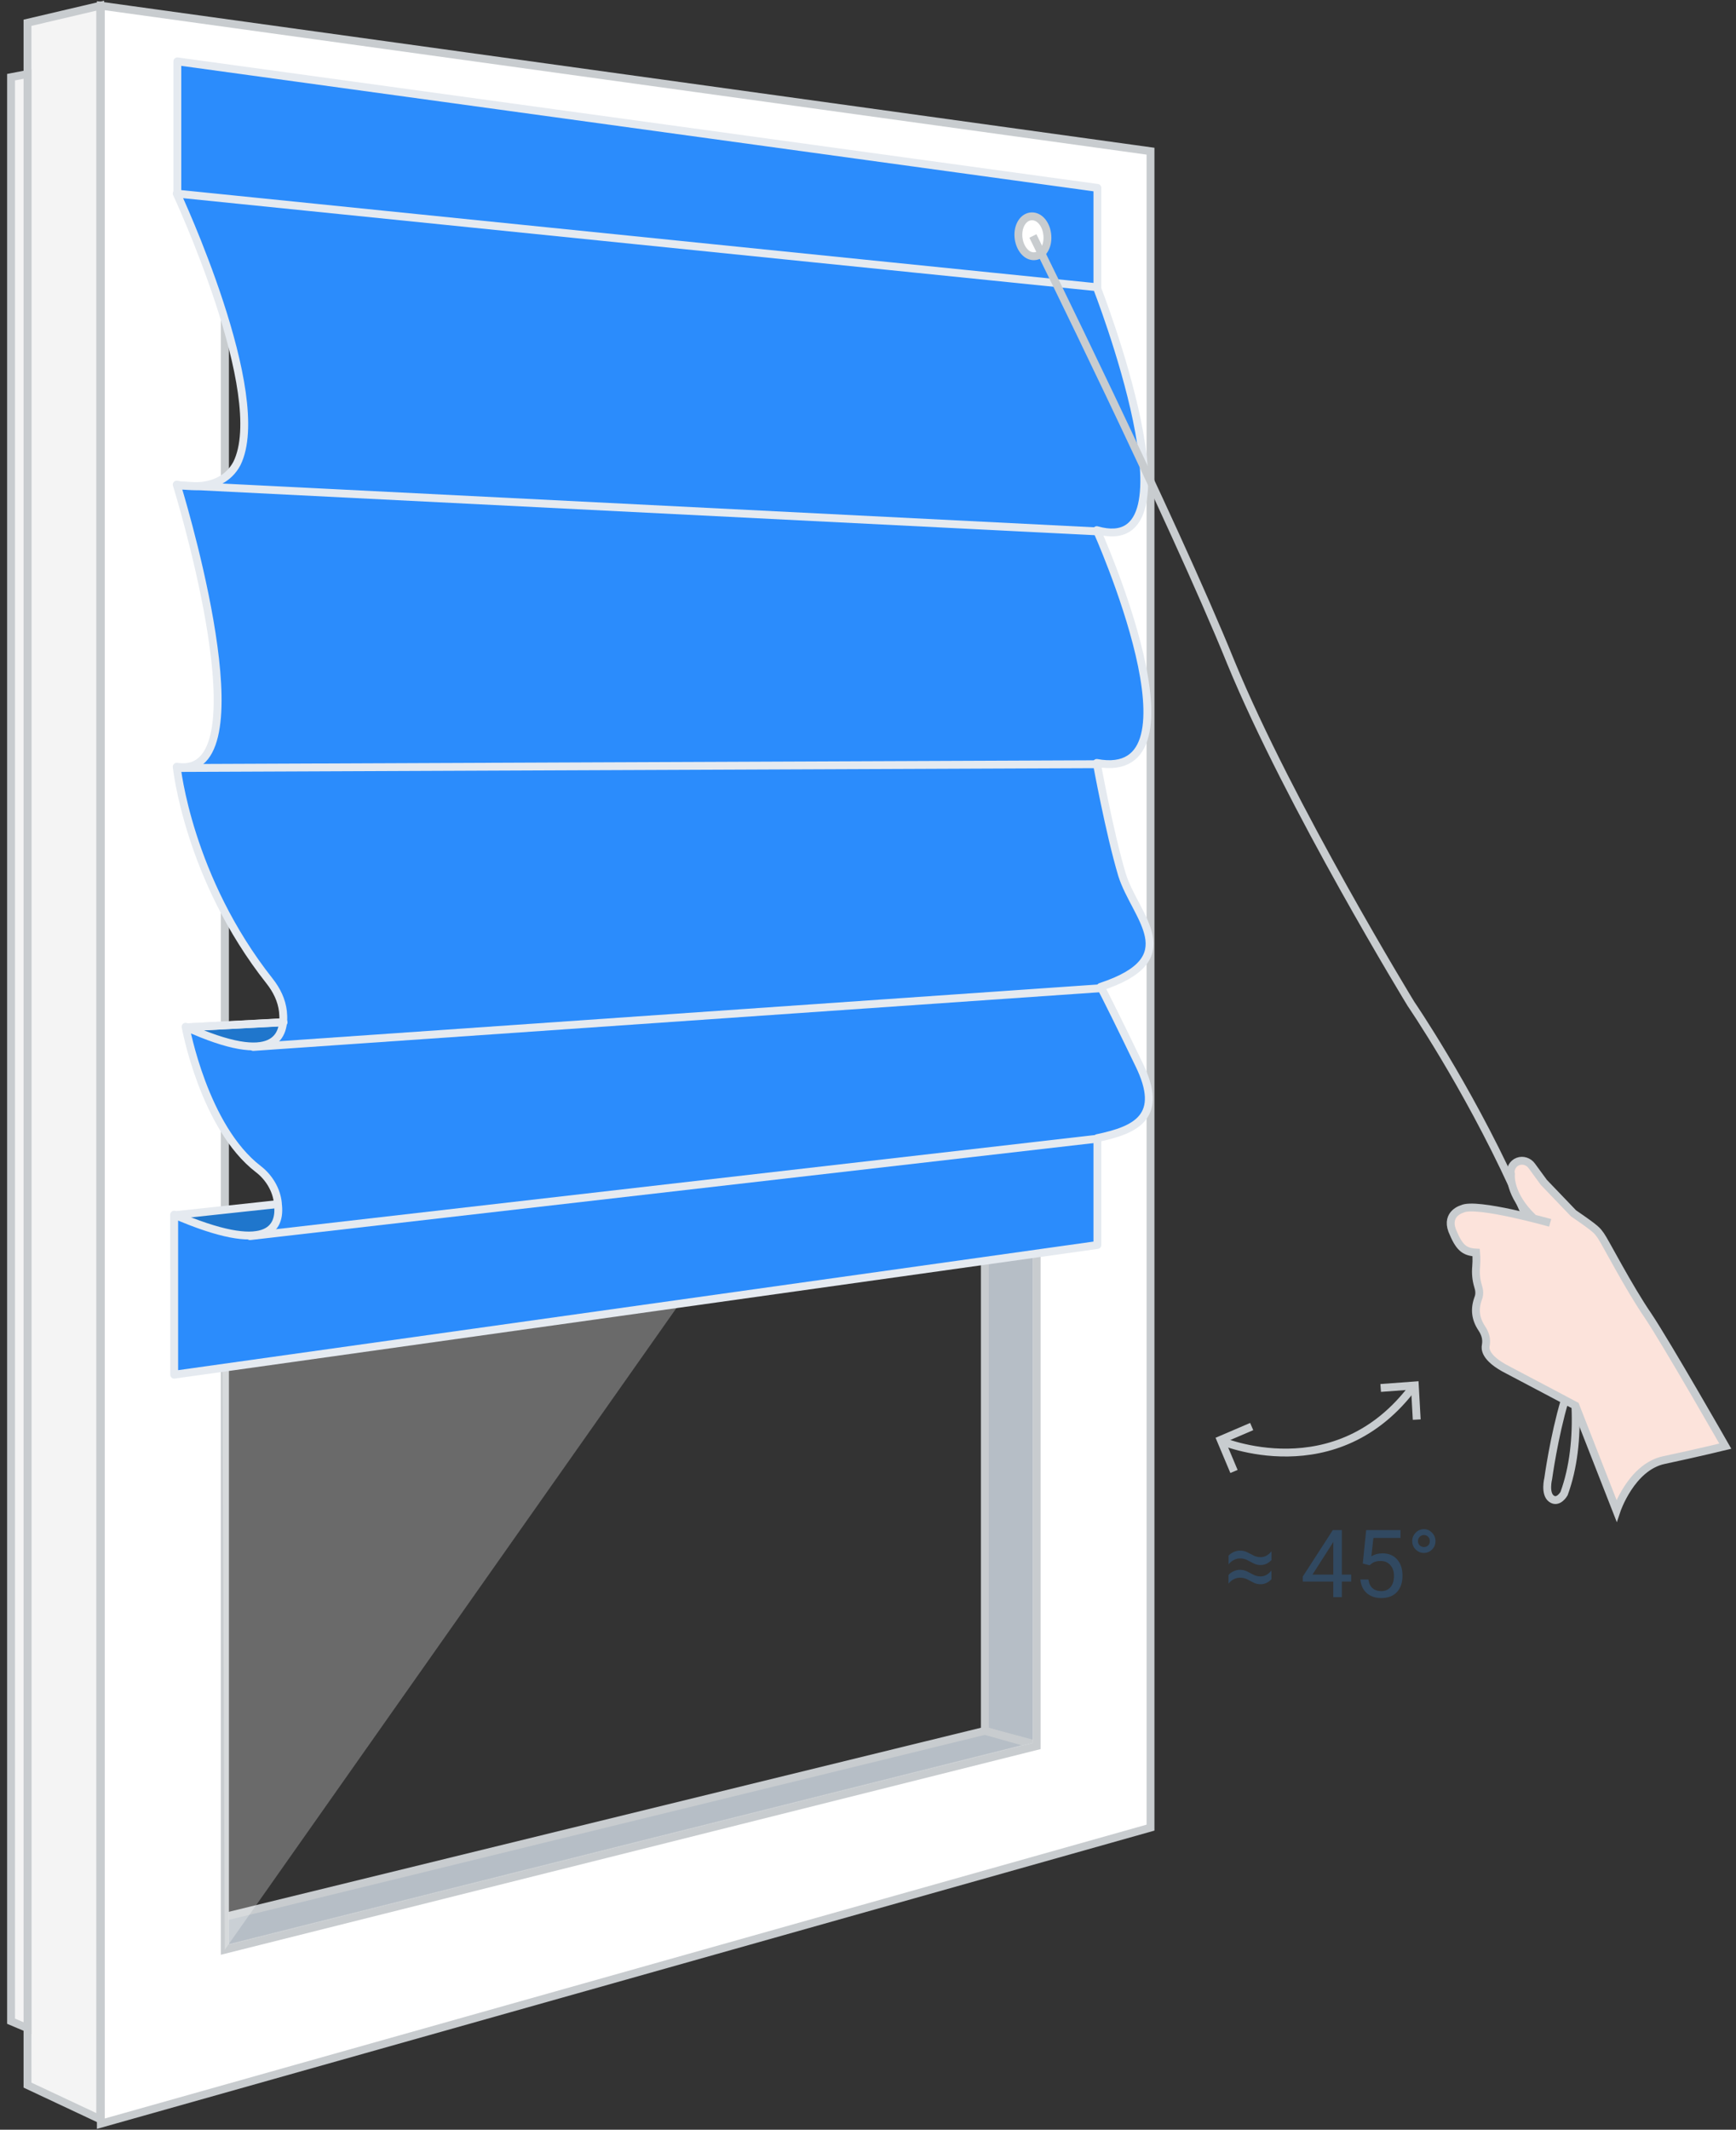 <svg width="221" height="271" viewBox="0 0 221 271" fill="none" xmlns="http://www.w3.org/2000/svg">
<rect x="0" y="0" width="221" height="271" fill="#333333" stroke="none"/>
<path d="M131.975 159.386V222.014L125.374 220.243V160.272" fill="#B6BEC6"/>
<path d="M131.975 159.386V222.014L125.374 220.243V160.272" stroke="#C8CCCF" stroke-miterlimit="10" stroke-linecap="round" stroke-linejoin="round"/>
<path d="M28.616 248.015L131.975 222.095L125.374 220.243L28.616 243.91" fill="#B6BEC6"/>
<path d="M28.616 248.015L131.975 222.095L125.374 220.243L28.616 243.91" stroke="#C8CCCF" stroke-miterlimit="10" stroke-linecap="round" stroke-linejoin="round"/>
<path d="M131.975 222.175L28.616 248.095V21.734L131.975 32.924V222.175Z" stroke="#E5EAF0" stroke-miterlimit="10" stroke-linecap="round" stroke-linejoin="round"/>
<path d="M12.838 0.725V270.232L146.465 232.559V19.239L12.838 0.725ZM131.975 222.175L28.616 248.095V21.735L131.975 32.843V222.175Z" fill="white" stroke="#C8CCCF" stroke-miterlimit="10"/>
<path d="M37.873 161.238H22.176V154.637L37.873 152.946V161.238Z" fill="#1F76CC" stroke="#E5EAF0" stroke-miterlimit="10" stroke-linecap="round" stroke-linejoin="round"/>
<path opacity="0.27" d="M28.616 248.095L91.082 159.386L28.294 166.872L28.616 248.095Z" fill="white"/>
<path d="M35.78 130.085L23.705 130.729L26.281 135.479C26.281 135.479 40.851 134.996 40.771 134.915C40.69 134.835 35.78 130.085 35.78 130.085Z" fill="#1F76CC" stroke="#E5EAF0" stroke-miterlimit="10" stroke-linecap="round" stroke-linejoin="round"/>
<path d="M139.703 37.351L22.578 24.713V7.808L139.703 23.908V37.351Z" fill="#2B8CFC" stroke="#E5EAF0" stroke-miterlimit="10" stroke-linecap="round" stroke-linejoin="round"/>
<path d="M145.016 135.479C148.236 142.08 144.694 143.77 139.703 144.817V158.421L22.176 174.923V154.557C34.09 159.709 35.78 156.328 35.377 153.188C35.377 153.188 35.377 153.188 35.377 153.108C35.217 151.417 34.251 149.807 32.882 148.761C25.959 143.448 23.625 130.649 23.625 130.649C35.136 135.881 36.343 131.776 36.022 128.717C35.861 127.268 35.217 125.98 34.331 124.853C23.947 111.732 22.498 97.564 22.498 97.564C23.061 97.645 23.544 97.645 24.027 97.564C33.123 95.874 22.498 61.662 22.498 61.662C22.498 61.662 23.947 61.984 25.637 61.823C27.247 61.662 29.099 60.938 30.145 59.005C34.492 50.312 22.498 24.633 22.498 24.633L139.623 36.547C139.623 36.547 153.227 71.322 139.623 67.458C139.623 67.458 154.112 99.738 139.623 97.081C139.623 97.081 141.233 105.936 142.842 111.329C144.533 116.723 151.134 121.955 140.106 125.577C140.267 125.738 143.004 131.293 145.016 135.479Z" fill="#2B8CFC" stroke="#E5EAF0" stroke-miterlimit="10" stroke-linecap="round" stroke-linejoin="round"/>
<path d="M22.578 61.742L139.703 67.618" stroke="#E5EAF0" stroke-miterlimit="10" stroke-linecap="round" stroke-linejoin="round"/>
<path d="M22.578 97.725L139.703 97.242" stroke="#E5EAF0" stroke-miterlimit="10" stroke-linecap="round" stroke-linejoin="round"/>
<path d="M32.238 133.224L140.267 125.738" stroke="#E5EAF0" stroke-miterlimit="10" stroke-linecap="round" stroke-linejoin="round"/>
<path d="M36.102 130.085L23.705 130.729" stroke="#E5EAF0" stroke-miterlimit="10" stroke-linecap="round" stroke-linejoin="round"/>
<path d="M31.836 157.293L139.703 144.896" stroke="#E5EAF0" stroke-miterlimit="10" stroke-linecap="round" stroke-linejoin="round"/>
<path d="M133.344 30.268C133.344 31.636 132.539 32.683 131.492 32.602C130.446 32.522 129.641 31.234 129.641 29.865C129.641 28.497 130.446 27.45 131.492 27.531C132.539 27.611 133.344 28.819 133.344 30.268Z" fill="white" stroke="#C8CCCF" stroke-miterlimit="10"/>
<path d="M194.281 154.798C194.039 154.154 193.717 153.51 193.476 152.947C193.154 152.222 192.912 151.578 192.59 150.934C186.633 137.974 179.63 127.751 179.63 127.751C179.63 127.751 164.174 102.474 156.688 84.282C149.282 66.009 131.492 30.026 131.492 30.026" stroke="#C8CCCF" stroke-miterlimit="10"/>
<path d="M200.56 179.028C200.721 182.972 200.318 186.756 199.111 190.056C199.111 190.056 198.386 191.344 197.501 190.7C196.615 190.056 197.098 188.124 197.098 188.124C197.098 188.124 197.823 182.811 199.191 178.223" stroke="#C8CCCF" stroke-miterlimit="10"/>
<path d="M3.5 265.322L12.757 269.669V0.725L3.5 2.898V265.322Z" fill="#F4F4F4" stroke="#C8CCCF" stroke-miterlimit="10"/>
<path d="M1.407 9.821L3.5 9.418V258.077L1.407 257.191V9.821Z" fill="#F4F4F4" stroke="#C8CCCF" stroke-miterlimit="10"/>
<path d="M197.34 155.603C197.34 155.603 187.921 152.946 186.15 153.832C186.15 153.832 184.058 154.395 184.863 156.569C185.748 158.742 186.392 159.306 187.921 159.386C187.921 159.386 188.002 160.272 187.921 161.157C187.841 162.043 187.921 162.848 188.163 163.653C188.324 164.136 188.404 164.699 188.163 165.263C187.68 166.631 187.841 167.839 188.646 169.046C189.451 170.254 189.129 171.139 189.129 171.3C189.129 171.461 188.807 172.749 192.027 174.359C195.247 176.049 200.56 178.867 200.56 178.867L205.792 192.23C205.792 192.23 207.643 186.675 211.829 185.79C216.015 184.904 219.638 184.019 219.638 184.019C219.638 184.019 212.232 171.058 209.817 167.436C207.321 163.814 204.263 157.857 203.78 157.213C203.297 156.569 203.377 156.488 200.318 154.395L196.535 150.451L195.005 148.358C194.603 147.795 193.878 147.553 193.234 147.795C192.59 148.036 192.188 148.761 192.349 149.405C192.349 149.405 192.027 151.98 195.166 154.959" fill="#FCE3DB"/>
<path d="M197.34 155.603C197.34 155.603 187.921 152.946 186.15 153.832C186.15 153.832 184.058 154.395 184.863 156.569C185.748 158.742 186.392 159.306 187.921 159.386C187.921 159.386 188.002 160.272 187.921 161.157C187.841 162.043 187.921 162.848 188.163 163.653C188.324 164.136 188.404 164.699 188.163 165.263C187.68 166.631 187.841 167.839 188.646 169.046C189.451 170.254 189.129 171.139 189.129 171.3C189.129 171.461 188.807 172.749 192.027 174.359C195.247 176.049 200.56 178.867 200.56 178.867L205.792 192.23C205.792 192.23 207.643 186.675 211.829 185.79C216.015 184.904 219.638 184.019 219.638 184.019C219.638 184.019 212.232 171.058 209.817 167.436C207.321 163.814 204.263 157.857 203.78 157.213C203.297 156.569 203.377 156.488 200.318 154.395L196.535 150.451L195.005 148.358C194.603 147.795 193.878 147.553 193.234 147.795C192.59 148.036 192.188 148.761 192.349 149.405C192.349 149.405 192.027 151.98 195.166 154.959" stroke="#C8CCCF" stroke-miterlimit="10"/>
<path d="M180.033 176.291C170.131 189.734 155.32 183.294 155.32 183.294" stroke="#C8CCCF" stroke-miterlimit="10"/>
<path d="M156.401 197.95C156.588 197.751 156.809 197.595 157.063 197.481C157.32 197.368 157.578 197.311 157.836 197.311C158.156 197.304 158.461 197.368 158.75 197.505L159.641 197.962C159.899 198.083 160.18 198.143 160.484 198.143C161.008 198.143 161.469 197.893 161.867 197.393V198.507C161.465 198.932 161.004 199.145 160.484 199.145C160.18 199.145 159.899 199.085 159.641 198.964L158.697 198.477C158.432 198.356 158.145 198.3 157.836 198.307C157.578 198.307 157.32 198.374 157.063 198.507C156.809 198.64 156.588 198.823 156.401 199.057V197.95ZM156.395 200.399C156.582 200.2 156.803 200.044 157.057 199.931C157.311 199.813 157.567 199.755 157.824 199.755C158.145 199.747 158.449 199.811 158.738 199.948L159.611 200.399C159.877 200.528 160.166 200.593 160.479 200.593C160.998 200.593 161.457 200.343 161.856 199.843L161.861 200.95C161.459 201.376 160.998 201.589 160.479 201.589C160.174 201.589 159.893 201.528 159.635 201.407L158.744 200.95C158.455 200.813 158.151 200.749 157.83 200.757C157.572 200.757 157.315 200.823 157.057 200.956C156.803 201.089 156.582 201.272 156.395 201.507V200.399ZM170.826 200.364H172.01V201.249H170.826V203.229H169.736V201.249H165.852V200.61L169.672 194.698H170.826V200.364ZM167.082 200.364H169.736V196.181L169.608 196.415L167.082 200.364ZM173.486 198.952L173.92 194.698H178.291V195.7H174.84L174.582 198.026C175 197.78 175.475 197.657 176.006 197.657C176.783 197.657 177.401 197.915 177.858 198.431C178.315 198.942 178.543 199.636 178.543 200.511C178.543 201.39 178.305 202.083 177.828 202.591C177.356 203.095 176.693 203.347 175.842 203.347C175.088 203.347 174.473 203.138 173.996 202.72C173.52 202.302 173.248 201.724 173.182 200.985H174.207C174.274 201.474 174.447 201.843 174.729 202.093C175.01 202.339 175.381 202.462 175.842 202.462C176.346 202.462 176.74 202.29 177.026 201.946C177.315 201.602 177.459 201.128 177.459 200.522C177.459 199.952 177.303 199.495 176.99 199.151C176.682 198.804 176.27 198.63 175.754 198.63C175.281 198.63 174.91 198.733 174.641 198.94L174.354 199.175L173.486 198.952ZM179.779 196.104C179.779 195.698 179.924 195.343 180.213 195.038C180.506 194.733 180.859 194.581 181.274 194.581C181.68 194.581 182.026 194.733 182.311 195.038C182.6 195.339 182.744 195.694 182.744 196.104C182.744 196.518 182.6 196.872 182.311 197.165C182.026 197.458 181.68 197.604 181.274 197.604C180.863 197.604 180.512 197.458 180.219 197.165C179.926 196.872 179.779 196.518 179.779 196.104ZM181.274 196.854C181.484 196.854 181.662 196.786 181.807 196.649C181.951 196.509 182.024 196.327 182.024 196.104C182.024 195.878 181.951 195.692 181.807 195.548C181.662 195.399 181.484 195.325 181.274 195.325C181.059 195.325 180.877 195.403 180.729 195.559C180.584 195.712 180.512 195.893 180.512 196.104C180.512 196.315 180.584 196.493 180.729 196.638C180.877 196.782 181.059 196.854 181.274 196.854Z" fill="#314961"/>
<path d="M157.091 187.238L155.4 183.214L159.345 181.523" stroke="#C8CCCF" stroke-miterlimit="10"/>
<path d="M175.766 176.613L180.113 176.291L180.355 180.638" stroke="#C8CCCF" stroke-miterlimit="10"/>
</svg>
